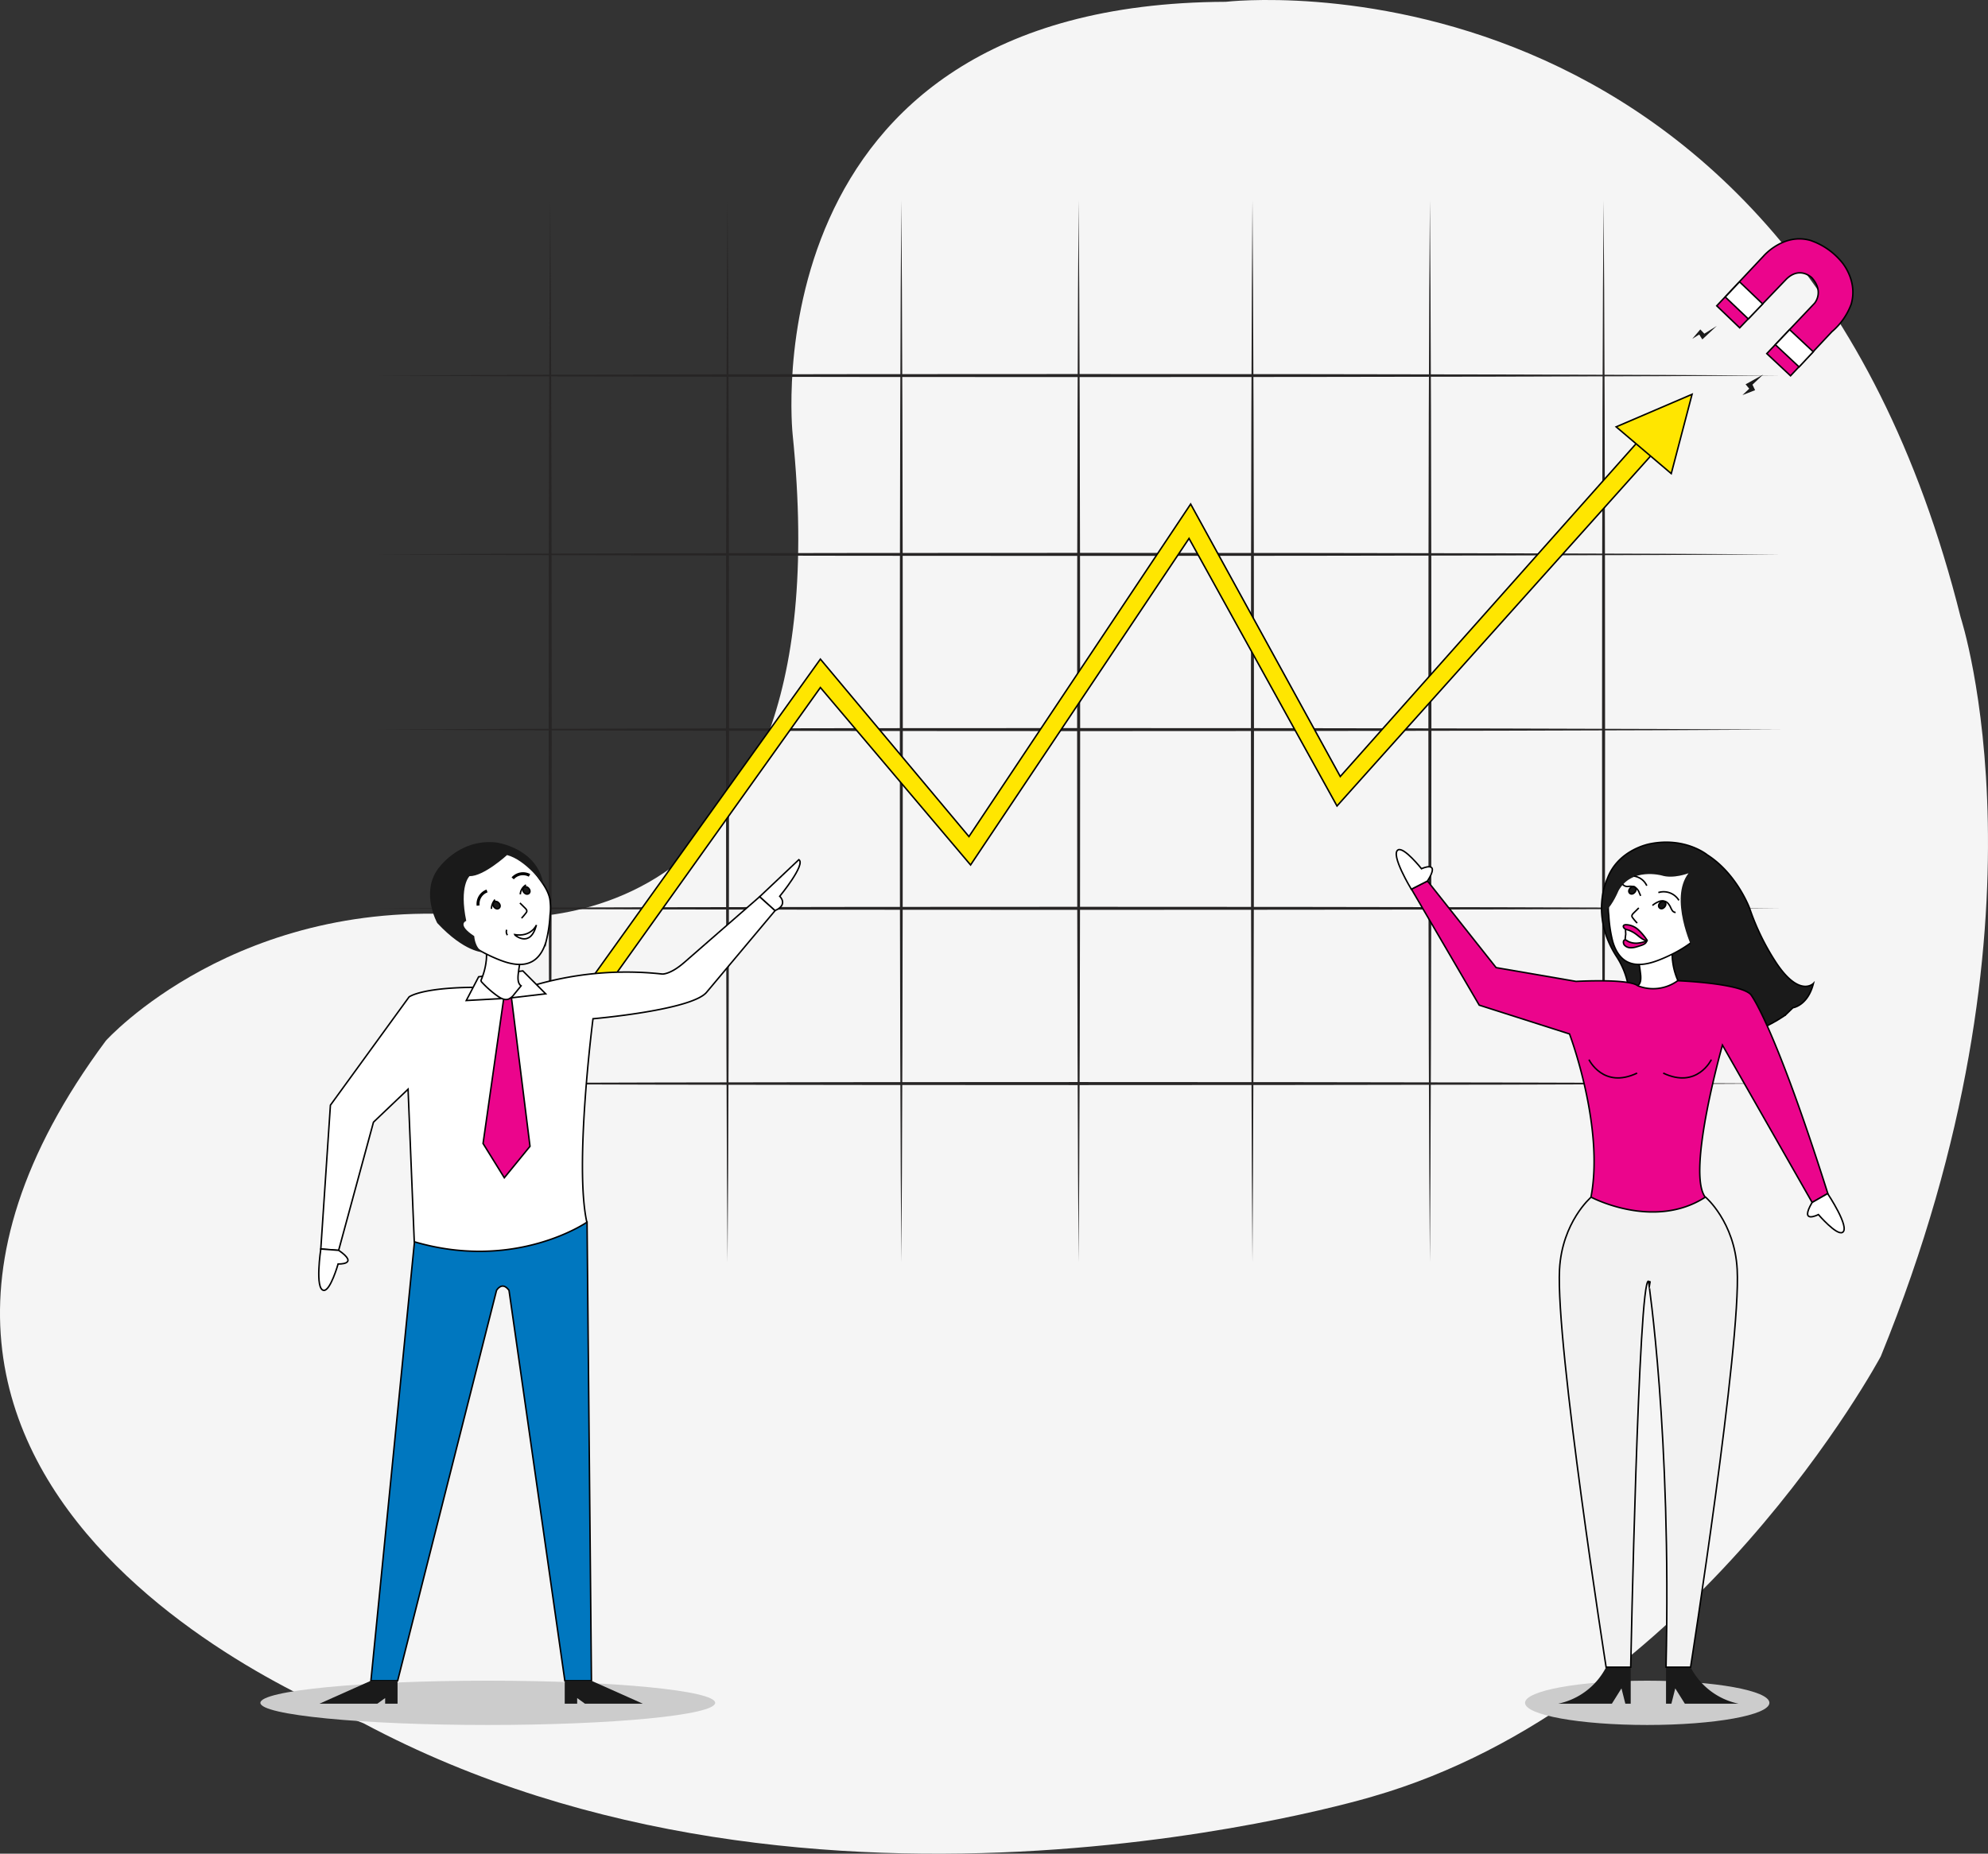 <svg xmlns="http://www.w3.org/2000/svg" viewBox="0 0 669.42 624.33"><rect x="0" y="0" width="669.42" height="624.33" fill="#333333" stroke="none"/><defs><style>.cls-1{fill:#f5f5f5;}.cls-2{fill:#ccc;}.cls-3{fill:#272525;}.cls-4{fill:#ffe600;}.cls-10,.cls-11,.cls-12,.cls-4,.cls-5,.cls-6,.cls-8,.cls-9{stroke:#000;stroke-miterlimit:10;}.cls-11,.cls-12,.cls-4,.cls-5,.cls-6,.cls-8,.cls-9{stroke-width:0.5px;}.cls-5{fill:#eb058c;}.cls-10,.cls-6{fill:#fff;}.cls-11,.cls-7{fill:#1a1a1a;}.cls-8{fill:#f2f2f2;}.cls-9{fill:#0077bf;}.cls-12{fill:none;}</style></defs><title>sales</title><g id="Layer_6" data-name="Layer 6"><path class="cls-1" d="M266.91,146.37S251.17,1.21,412.76.61c0,0,190-22.65,247.48,207.41,0,0,33.29,101.41-26.93,248.82,0,0-62.51,117-171.13,148.24,0,0-187.21,56.79-339.81-24.69,0,0-202.26-74.28-86.72-229.88,0,0,44.52-49.53,125.46-42C161.11,308.46,285.5,328.26,266.91,146.37Z"/></g><g id="Layer_3" data-name="Layer 3"><ellipse class="cls-2" cx="554.67" cy="573.52" rx="41.14" ry="7.46"/><ellipse class="cls-2" cx="164.25" cy="573.52" rx="76.57" ry="7.46"/></g><g id="Layer_10" data-name="Layer 10"><path class="cls-3" d="M363.2,127c104.85,0,195-.21,236.47-.51-41.52-.3-131.62-.51-236.47-.51s-195,.21-236.46.51C168.18,126.82,258.36,127,363.2,127Z"/><path class="cls-3" d="M363.2,187.23c104.85,0,195-.21,236.47-.51-41.52-.3-131.62-.51-236.47-.51s-195,.21-236.46.51C168.18,187,258.36,187.23,363.2,187.23Z"/><path class="cls-3" d="M363.2,246.24c104.85,0,195-.21,236.47-.51-41.52-.3-131.62-.51-236.47-.51s-195,.21-236.46.51C168.18,246,258.36,246.24,363.2,246.24Z"/><path class="cls-3" d="M363.2,306.44c104.85,0,195-.21,236.47-.51-41.52-.3-131.62-.51-236.47-.51s-195,.21-236.46.51C168.18,306.23,258.36,306.44,363.2,306.44Z"/><path class="cls-3" d="M363.2,365.46c104.85,0,195-.21,236.47-.51-41.52-.3-131.62-.51-236.47-.51s-195,.21-236.46.51C168.18,365.25,258.36,365.46,363.2,365.46Z"/><path class="cls-3" d="M185.78,246.33c0-79.29-.21-147.43-.51-178.83-.3,31.4-.51,99.54-.51,178.83s.21,147.48.51,178.82C185.57,393.81,185.78,325.61,185.78,246.33Z"/><path class="cls-3" d="M245.49,246.33c0-79.29-.21-147.43-.51-178.83-.3,31.4-.51,99.54-.51,178.83s.21,147.48.51,178.82C245.27,393.81,245.49,325.61,245.49,246.33Z"/><path class="cls-3" d="M304,246.33C304,167,303.8,98.9,303.5,67.5,303.2,98.9,303,167,303,246.33s.21,147.48.51,178.82C303.8,393.81,304,325.61,304,246.33Z"/><path class="cls-3" d="M363.72,246.33c0-79.29-.21-147.43-.51-178.83-.3,31.4-.51,99.54-.51,178.83s.21,147.48.51,178.82C363.51,393.81,363.72,325.61,363.72,246.33Z"/><path class="cls-3" d="M422.25,246.33c0-79.29-.21-147.43-.51-178.83-.3,31.4-.51,99.54-.51,178.83s.21,147.48.51,178.82C422,393.81,422.25,325.61,422.25,246.33Z"/><path class="cls-3" d="M482,246.33c0-79.29-.21-147.43-.51-178.83-.3,31.4-.51,99.54-.51,178.83s.21,147.48.51,178.82C481.74,393.81,482,325.61,482,246.33Z"/><path class="cls-3" d="M540.48,246.33c0-79.29-.21-147.43-.51-178.83-.3,31.4-.51,99.54-.51,178.83s.21,147.48.51,178.82C540.27,393.81,540.48,325.61,540.48,246.33Z"/><polygon class="cls-4" points="194.05 336.74 198.83 340.05 276.25 231.56 326.82 291.32 400.38 181.35 450.21 271.46 557.79 151.38 552.82 146.15 550.91 149.45 451.31 261.53 400.93 169.77 326.27 281.76 276.25 221.99 194.05 336.74"/><polygon class="cls-4" points="544.21 143.76 562.76 159.51 569.77 132.8 544.21 143.76"/><path class="cls-5" d="M602.93,126.57l-8-7.48L611,102.15s3.35-3.79-.85-8.56c0,0-4-4.09-8.64.43l-15.7,16.39L578.08,103l15.73-16.73s6.72-7.9,15.83-5.29a23.39,23.39,0,0,1,10.47,7.22s5.59,6.22,3.23,14.28a22.4,22.4,0,0,1-6.5,9.25l-9.12,9.72Z"/><polygon class="cls-6" points="610.58 118.48 602.62 111.03 597.81 116.09 605.8 123.57 610.58 118.48"/><polygon class="cls-6" points="593.54 102.36 585.76 94.92 580.95 100.03 588.7 107.41 593.54 102.36"/><polygon class="cls-7" points="591 131.41 586.73 133.07 589.02 130.91 587.79 129.44 593.69 126.17 590.11 129.56 591 131.41"/><polygon class="cls-7" points="578.08 109.78 573.22 114.32 572.18 112.66 569.83 114.13 572.54 110.95 573.9 112.39 578.08 109.78"/></g><g id="Layer_9" data-name="Layer 9"><path class="cls-8" d="M168.59,429"/><path class="cls-9" d="M190.16,566.08h9l-1.48-154.46-58.11,6.57L124.9,566.08h9l33.3-131.49s1.86-3.23,4.2,0l18.8,131.49h9"/><path class="cls-6" d="M261,306.69l-23,27.43c-4.83,6.12-38.32,9-38.32,9s-6.35,49.32-2.07,68.54c0,0-24,16.61-58.11,6.57l-2.09-51.38-11.65,11.1-11.74,43.21-6-.46,3.24-48.47,26.48-36.45s4.42-3.53,25.52-3.22c0,0,8.22,6.86,14.24,0A110.59,110.59,0,0,1,223,328.06s2.66.23,7.38-3.88L255.81,302l5.18,4.64"/><path class="cls-6" d="M255.81,302,269,289.54c2.43,1.54-6.44,12.33-6.44,12.33s3,2.79-1.57,4.81Z"/><path class="cls-6" d="M114.06,421.12c7.12,4.91-.21,4.59-.21,4.59s-2.58,9.08-4.82,8.89c-3.08-.27-1-13.94-1-13.94Z"/><polygon class="cls-7" points="133.87 566.08 133.87 573.81 129.69 573.81 129.69 571.91 127.07 573.81 107.58 573.81 107.58 573.81 124.9 566.08 133.87 566.08"/><polygon class="cls-7" points="190.16 566.08 190.16 573.81 194.35 573.81 194.35 571.91 196.97 573.81 216.46 573.81 216.46 573.81 199.13 566.08 190.16 566.08"/><path class="cls-6" d="M176.06,327l7.69,7.72-11.68,1.37s-6-6.66-.72-8.46Z"/><polygon class="cls-6" points="169.01 336.32 157.01 336.98 161.17 328.99 168.13 328.06 169.01 336.32"/><path class="cls-5" d="M172.1,335.08l6.37,51-8.65,10.6-7.16-11.55,7.1-49.84S170.77,332.77,172.1,335.08Z"/><path class="cls-6" d="M162.11,329.82a1,1,0,0,0-.12.55,1,1,0,0,0,.29.47,34,34,0,0,0,5.16,4.56c1.11.79,2.47,1.55,3.76,1.11a4.63,4.63,0,0,0,1.93-1.62l2.34-2.86c-1.08-.74-1.1-2.3-1-3.6a51.62,51.62,0,0,1,.79-5.12,20.41,20.41,0,0,0-9.55-4c-1.19-.17-1.8,0-1.85,1.25s0,2.15-.16,3.23A22.33,22.33,0,0,1,162.11,329.82Z"/><path class="cls-6" d="M168.62,323.46c3.49,1.33,7.6,2.16,10.81.24,2.36-1.41,3.73-4.06,4.48-6.7a45.25,45.25,0,0,0,1.3-8.73,19.41,19.41,0,0,0-.08-5.59c-.55-2.62-2.14-4.87-3.71-7-2.57-3.57-5.44-7.33-9.62-8.71a20.67,20.67,0,0,0-7.42-.58,18.36,18.36,0,0,0-5.46.82A12.79,12.79,0,0,0,155,289.6a18,18,0,0,0-6.16,11.15C147.35,312.27,159.28,319.9,168.62,323.46Z"/><path class="cls-10" d="M164,300.08A4.63,4.63,0,0,0,161,305"/><path class="cls-10" d="M178.3,294.83a4.63,4.63,0,0,0-5.66,1"/><path class="cls-6" d="M175.62,309.24a19.63,19.63,0,0,0,1.5-1.76,1.31,1.31,0,0,0,.26-.48c.1-.44-.25-.85-.58-1.17l-1.72-1.7"/><ellipse class="cls-11" cx="167.2" cy="304.83" rx="1.06" ry="1.34" transform="translate(-159.65 186.31) rotate(-41.32)"/><ellipse class="cls-11" cx="177.24" cy="299.89" rx="1.06" ry="1.34" transform="translate(-153.88 191.7) rotate(-41.32)"/><path class="cls-7" d="M157,310.16s-3.35,1.14,2.69,5.13c0,0,.17,4.06,3,5.44,0,0-6.2.06-15.45-9.84,0,0-5.5-9.9,0-17.9,0,0,6.91-10.62,19.83-9.25,0,0,13.82,1.77,15.91,14.1,0,0-5.91-8.2-12.24-9.85,0,0-7.88,7.21-12.63,7.1C158.08,295.1,154.57,298.33,157,310.16Z"/><path class="cls-12" d="M180.64,311.54s-1.75,4.21-7.45,3.23C173.19,314.78,178.48,319.62,180.64,311.54Z"/><path class="cls-12" d="M170.62,313.15a1.9,1.9,0,0,0,.25,1.81"/><path class="cls-12" d="M177.12,298.06a3.91,3.91,0,0,0-1.92,3.16"/><path class="cls-12" d="M166.68,303a4.85,4.85,0,0,0-1.2,3.11"/></g><g id="Layer_8" data-name="Layer 8"><path class="cls-11" d="M610.63,331.23S606,336,598.25,324.49a80.82,80.82,0,0,1-9.1-18.56s-4.27-11.64-14.26-18c0,0-7.34-6.08-19.2-3.74,0,0-10.86,1.83-14.5,11.89,0,0-5.9,12.05,3.1,26a26.45,26.45,0,0,1,3.81,9.06l24,12.62,29.13-1.93,2.5-2.42S608.74,338.76,610.63,331.23Z"/><path class="cls-11" d="M601.28,341.8s-13.08,9.59-24.42,7.25l-30.49-12.84,1.73-5.1"/><path class="cls-6" d="M564.82,329.82a1,1,0,0,1,.12.55,1,1,0,0,1-.29.47,34,34,0,0,1-5.16,4.56c-1.11.79-2.47,1.55-3.76,1.11a4.63,4.63,0,0,1-1.93-1.62L551.46,332c1.08-.74,1.1-2.3,1-3.6a51.62,51.62,0,0,0-.79-5.12,20.41,20.41,0,0,1,9.55-4c1.19-.17,1.8,0,1.85,1.25s0,2.15.16,3.23A22.33,22.33,0,0,0,564.82,329.82Z"/><path class="cls-6" d="M558.31,323.46c-3.49,1.33-7.6,2.16-10.81.24-2.36-1.41-3.73-4.06-4.48-6.7a45.25,45.25,0,0,1-1.3-8.73,19.41,19.41,0,0,1,.08-5.59c.55-2.62,2.14-4.87,3.71-7,2.57-3.57,5.44-7.33,9.62-8.71a20.67,20.67,0,0,1,7.42-.58,18.36,18.36,0,0,1,5.46.82,12.79,12.79,0,0,1,3.94,2.43,18,18,0,0,1,6.16,11.15C579.58,312.27,567.65,319.9,558.31,323.46Z"/><path class="cls-7" d="M569.87,319.38s-7.89-16.73-1.3-25.27c0,0-5.09,2-9.07.74,0,0-10.14-2.76-14.49,5.13,0,0-2,4.89-4.31,6.78l0-4.06,3.48-8,9.48-8.23,8.89-2.15,8.94,3.61,5.8,5.74L580,307l-5.59,9.21Z"/><path class="cls-6" d="M564.24,307.31a1.45,1.45,0,0,1-1.16-.67,8.74,8.74,0,0,1-.64-1.24,5.57,5.57,0,0,0-.54-.86,3.1,3.1,0,0,0-.71-.71,2.88,2.88,0,0,0-2.52-.21,8.09,8.09,0,0,0-2.24,1.34"/><path class="cls-6" d="M552.46,301.72l-.45-1a3.71,3.71,0,0,0-1.6-2,5,5,0,0,0-2.13-.16,2.1,2.1,0,0,1-1.91-.76"/><path class="cls-6" d="M558.42,300.62a6,6,0,0,1,6.91,2.62"/><path class="cls-6" d="M554.52,298.31a5.54,5.54,0,0,0-4.31-3.22"/><path class="cls-6" d="M551.29,310.9a19.63,19.63,0,0,1-1.5-1.76,1.31,1.31,0,0,1-.26-.48c-.1-.44.25-.85.58-1.17l1.72-1.7"/><path class="cls-6" d="M550.68,318.21a6.83,6.83,0,0,0-1.6,0,3.47,3.47,0,0,1-.56.11c-.72,0-1.24-.75-1.3-1.47a19.75,19.75,0,0,1,.21-2.16c0-.61-.11-1.23,0-1.83a.78.78,0,0,1,.19-.46c.24-.23.63-.15.94,0a16.39,16.39,0,0,1,5.48,4.11.47.47,0,0,1,.14.21c.11.44-.94,1-1.28,1.18A5.33,5.33,0,0,1,550.68,318.21Z"/><path class="cls-5" d="M546.94,318.25a2.73,2.73,0,0,0,1.91.94,6.24,6.24,0,0,0,2.16-.27c.54-.15,1.08-.32,1.61-.5a4.55,4.55,0,0,0,1.18-.54,1.64,1.64,0,0,0,.71-1,9.83,9.83,0,0,1-2.65.72,6.15,6.15,0,0,1-3.58-.51c-.39-.2-.86-.72-1.32-.45S546.62,317.84,546.94,318.25Z"/><path class="cls-5" d="M547.49,311.45a6.36,6.36,0,0,1,4.14,1.67,18.91,18.91,0,0,1,2.94,3.47c.05.08.11.18.06.25s-.16.06-.25,0c-1.39-.36-2.45-1.46-3.61-2.3a9.57,9.57,0,0,0-3.12-1.49C546.7,312.85,546,311.48,547.49,311.45Z"/><ellipse class="cls-11" cx="559.73" cy="304.83" rx="1.34" ry="1.06" transform="translate(-38.79 523.91) rotate(-48.68)"/><ellipse class="cls-11" cx="549.69" cy="299.89" rx="1.34" ry="1.06" transform="translate(-38.49 514.69) rotate(-48.68)"/><path class="cls-7" d="M549.11,561.51v12.3H547.3L546,568.65l-3.23,5.16H524.69a23.54,23.54,0,0,0,16.14-12.3Z"/><path class="cls-7" d="M561,561.51v12.3h1.81l1.3-5.16,3.23,5.16h18.08a23.54,23.54,0,0,1-16.15-12.3Z"/><path class="cls-8" d="M561,561.51h8.27s17.06-108.79,15.69-134c-.86-15.93-10.59-24.26-10.59-24.26H535.73s-9.72,8.33-10.59,24.26c-1.36,25.24,15.69,134,15.69,134h8.28s2.63-131.39,6-130C555.07,431.52,562.85,482.54,561,561.51Z"/><path class="cls-5" d="M574.22,403.22C567.82,394.92,580,352,580,352l30.21,53,5.28-3c-18.3-57.8-26-67.09-26-67.09-3.81-3.81-24.55-4.6-24.55-4.6A14.09,14.09,0,0,1,551.46,332c-3.08-2.46-20.75-1.46-20.75-1.46l-26.92-4.64-23.13-29.2-5.39,2.75,22.83,39.09,30.4,9.7s11.8,31.17,7.23,54.94C535.73,403.22,556.86,414.42,574.22,403.22Z"/><path class="cls-5" d="M535.05,356.88s4.8,10,16.22,4.54"/><path class="cls-5" d="M576.27,356.88s-4.8,10-16.22,4.54"/><path class="cls-6" d="M480.66,296.74c4.68-7.27-2-4.15-2-4.15s-5.87-7.39-7.87-6.35c-2.74,1.43,4.44,13.25,4.44,13.25Z"/><path class="cls-6" d="M610.19,405c-4.39,7.44,2.12,4.07,2.12,4.07s6.15,7.15,8.11,6c2.68-1.54-5-13.07-5-13.07Z"/></g></svg>